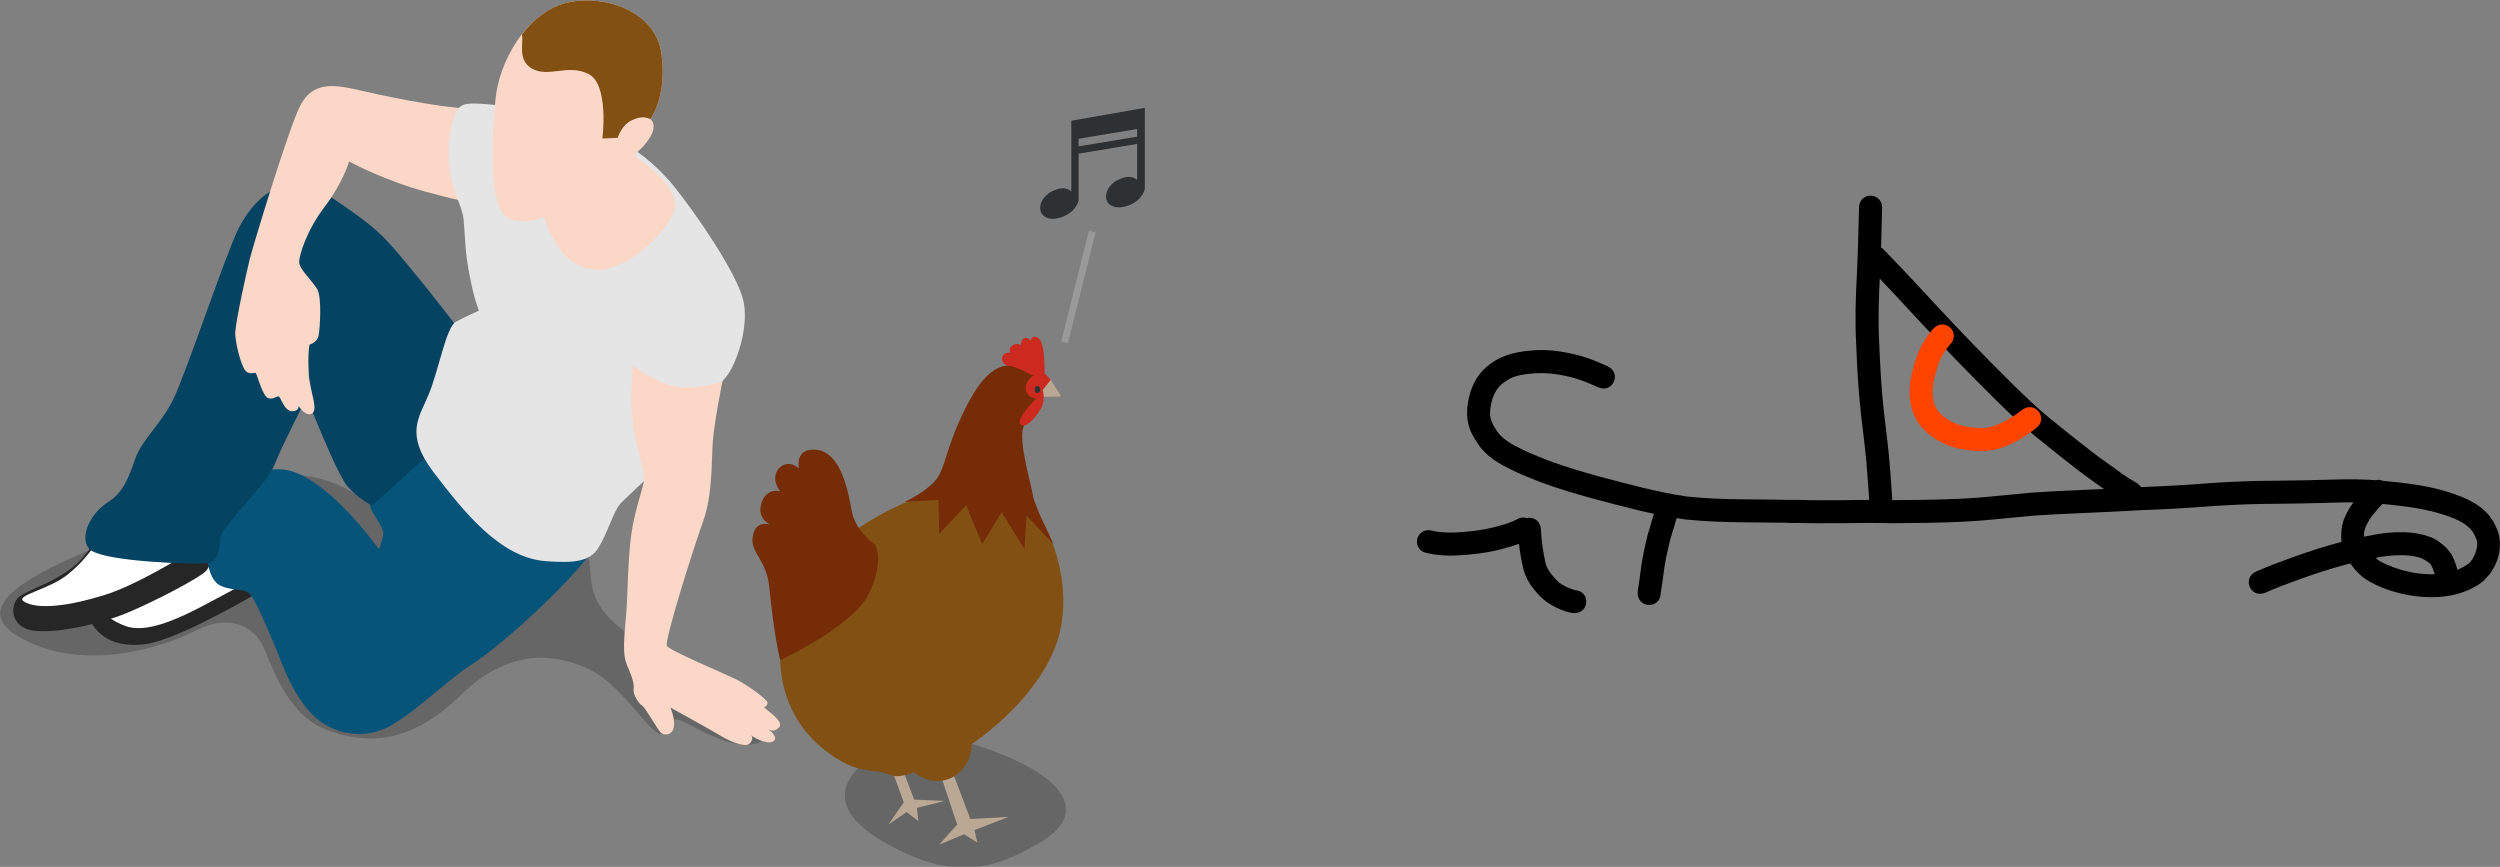 <?xml version="1.0" encoding="UTF-8" standalone="no"?>
<svg
   id="svg1880"
   version="1.1"
   viewBox="0 0 95.47 33.103"
   height="33.103mm"
   width="95.47mm"
   sodipodi:docname="10 jan li kute e waso..svg"
   inkscape:version="1.3 (0e150ed6c4, 2023-07-21)"
   xmlns:inkscape="http://www.inkscape.org/namespaces/inkscape"
   xmlns:sodipodi="http://sodipodi.sourceforge.net/DTD/sodipodi-0.dtd"
   xmlns="http://www.w3.org/2000/svg"
   xmlns:svg="http://www.w3.org/2000/svg"
   xmlns:rdf="http://www.w3.org/1999/02/22-rdf-syntax-ns#"
   xmlns:cc="http://creativecommons.org/ns#"
   xmlns:dc="http://purl.org/dc/elements/1.1/">
  <rect x="0" y="0" width="95.47" height="33.103" fill="#808080" stroke="none"/>
  <sodipodi:namedview
     id="namedview1"
     pagecolor="#ffffff"
     bordercolor="#000000"
     borderopacity="0.25"
     inkscape:showpageshadow="2"
     inkscape:pageopacity="0.0"
     inkscape:pagecheckerboard="0"
     inkscape:deskcolor="#d1d1d1"
     inkscape:document-units="mm"
     inkscape:zoom="2.8284271"
     inkscape:cx="203.82353"
     inkscape:cy="54.977552"
     inkscape:window-width="1920"
     inkscape:window-height="1051"
     inkscape:window-x="-9"
     inkscape:window-y="-9"
     inkscape:window-maximized="1"
     inkscape:current-layer="svg1880" />
  <defs
     id="defs1874">
    <inkscape:path-effect
       effect="fillet_chamfer"
       id="path-effect11"
       is_visible="true"
       lpeversion="1"
       nodesatellites_param="F,0,1,1,0,0.438,0,1 @ F,0,0,1,0,0,0,1 @ F,0,0,1,0,0,0,1 @ F,0,0,1,0,0,0,1 @ F,0,0,1,0,0,0,1 @ F,0,0,1,0,0,0,1 @ F,0,0,1,0,0,0,1 @ F,0,0,1,0,0,0,1 @ F,0,0,1,0,0,0,1 @ F,0,0,1,0,0,0,1 @ F,0,0,1,0,0,0,1 @ F,0,0,1,0,0,0,1 @ F,0,1,1,0,0.438,0,1"
       radius="0"
       unit="px"
       method="auto"
       mode="F"
       chamfer_steps="1"
       flexible="false"
       use_knot_distance="true"
       apply_no_radius="true"
       apply_with_radius="true"
       only_selected="false"
       hide_knots="false" />
    <inkscape:path-effect
       effect="fillet_chamfer"
       id="path-effect10"
       is_visible="true"
       lpeversion="1"
       nodesatellites_param="F,0,0,1,0,0,0,1 @ F,0,0,1,0,0,0,1 @ F,0,0,1,0,0,0,1 @ F,0,0,1,0,0,0,1 @ F,0,0,1,0,0,0,1 @ F,0,0,1,0,0,0,1 @ F,0,0,1,0,0,0,1 @ F,0,0,1,0,0,0,1 @ F,0,0,1,0,0,0,1 @ F,0,0,1,0,0,0,1 @ F,0,0,1,0,0,0,1 @ F,0,0,1,0,0,0,1 @ F,0,0,1,0,0,0,1"
       radius="0"
       unit="px"
       method="auto"
       mode="F"
       chamfer_steps="1"
       flexible="false"
       use_knot_distance="true"
       apply_no_radius="true"
       apply_with_radius="true"
       only_selected="false"
       hide_knots="false" />
  </defs>
  <g
     transform="translate(-58.869,-97.044)"
     id="layer1">
    <g
       transform="matrix(0.265,0,0,0.265,54.181,85.533)"
       id="g3018">
      <path
         style="opacity:0.2"
         d="m 21.1,135.6 c 8.8,4.6 19.7,1.3 24.8,-1.3 5.1,-2.6 8.3,-0.3 9.5,1.9 1.2,2.2 3.3,10 9.1,12.3 5.8,2.3 12.3,2.3 19.7,-5 7.5,-7.3 14.5,-5.5 18.6,-3.5 4.1,2 8,8.2 9.7,9.1 1.8,0.9 1.1,-2.8 3.4,-1.8 2.4,1.1 8.5,5.1 12,2.7 3.4,-2.5 -4.7,-7.5 -9.8,-9.8 -24.6,-11 -9,-14.8 -20.3,-22.6 -11.3,-7.8 -20.3,2.7 -28.3,-2.6 -8,-5.3 -17,-3.4 -24.7,1.4 -7.7,4.8 -36.9,12.3 -23.7,19.2 z"
         id="path2966" />
      <path
         style="fill:#262626"
         d="m 54.6,129 c -3.6,2.1 -12.3,6.9 -16.2,7.3 -4.8,0.5 -7.4,-1.6 -8.3,-5.1 -1.4,-5.2 18.2,-13.5 18.2,-13.5 z"
         id="path2968" />
      <path
         style="fill:#ffffff"
         d="m 52.8,127.7 c -4.5,2 -12.3,7.5 -16.9,6 -4.5,-1.6 -4.6,-4.4 -3.4,-6.7 2.4,-4.6 17.4,-7.2 17.4,-7.2 z"
         id="path2970" />
      <path
         style="fill:#262626"
         d="m 47,121.8 c 1.7,-0.2 1.3,2.9 0.4,3.9 -0.9,1 -7.6,4.5 -11.5,6.1 -3.9,1.6 -10.3,3 -13.5,2.5 -3.2,-0.5 -3.4,-3.7 -1.9,-4.9 1.6,-1.2 6.4,-2.4 9.2,-5.7 2,-2.4 4.6,-6.5 4.6,-6.5 z"
         id="path2972" />
      <path
         style="fill:#ffffff"
         d="m 45.1,123.1 c -2.1,1 -7.6,4.6 -12.4,6.1 -4.8,1.5 -9.6,2.2 -11.6,0.9 -1.3,-0.9 3.8,-1.7 6.5,-4 3.8,-3.1 5.1,-6.6 5.1,-6.6 z"
         id="path2974" />
      <path
         style="fill:#06547a"
         d="m 58.5,111.1 c -3,-0.3 -8.1,1.1 -9.9,6.2 -1.8,5.1 -1.2,9.7 1,10.6 2.2,0.9 3.5,0.1 4.4,1.5 0.9,1.4 3.3,7 4.5,10.1 1.2,3.1 3.2,6.4 5.5,8 2.3,1.6 6.2,2.7 10.2,0.4 4,-2.4 8,-6.5 11.6,-8.8 4.7,-3 14.9,-12.6 17.2,-16.3 2.3,-3.7 2.1,-6.2 2.1,-6.2 L 80.7,105.8 c 0,0 -9.5,9.1 -9.7,10.2 -0.2,1.1 2.2,3.3 1.9,4.6 -0.3,1.3 -0.6,2 -0.6,2 0,0 -7.7,-10.9 -13.8,-11.5 z"
         id="path2976" />
      <path
         style="fill:#06547a"
         d="m 80.3,108.2 -9,8.1 c 0,0 -2.3,-1.2 -3.7,-3 -1.6,-2.1 -5.7,-12.6 -5.7,-12.6 0,0 -3.6,7 -4.7,9.8 -1.1,2.8 -7.6,8.8 -7.8,10.5 -0.2,1.7 -0.1,3.4 -1.9,3.6 -1.8,0.2 -14.1,-0.2 -16.6,-1.8 -1.9,-1.2 -0.7,-5.1 2.5,-7.1 2,-1.3 2.8,-3.3 3.8,-6.2 1,-2.8 3.7,-4.9 5.5,-8.6 1.8,-3.7 7.3,-20.2 9.3,-24.4 2,-4 6.5,-9.2 13,-4.9 6.8,4.5 7.9,5.7 11.6,10.2 3.5,4.2 7.3,9.2 7.3,9.2 z"
         id="path2978" />
      <path
         style="opacity:0.2"
         d="m 80.3,108.2 -9,8.1 c 0,0 -2.3,-1.2 -3.7,-3 -1.6,-2.1 -5.7,-12.6 -5.7,-12.6 0,0 -3.6,7 -4.7,9.8 -1.1,2.8 -7.6,8.8 -7.8,10.5 -0.2,1.7 -0.1,3.4 -1.9,3.6 -1.8,0.2 -14.1,-0.2 -16.6,-1.8 -1.9,-1.2 -0.7,-5.1 2.5,-7.1 2,-1.3 2.8,-3.3 3.8,-6.2 1,-2.8 3.7,-4.9 5.5,-8.6 1.8,-3.7 7.3,-20.2 9.3,-24.4 2,-4 6.5,-9.2 13,-4.9 6.8,4.5 7.9,5.7 11.6,10.2 3.5,4.2 7.3,9.2 7.3,9.2 z"
         id="path2980" />
      <path
         style="fill:#fbd7c7"
         d="m 87.9,59.2 c -5,0.1 -13.4,-1.6 -17.7,-2.6 -4.3,-1 -7.6,-1.7 -9.5,2.6 -1.9,4.3 -6.6,19.9 -7,21.5 -0.4,1.6 -1.9,8.3 -2.1,10.5 -0.1,1.3 0.8,5 1.5,5.7 0.7,0.7 1.4,0 1.5,0.4 0.2,0.3 0.9,3.1 1.7,3.5 0.8,0.3 1.3,-0.4 1.6,-0.2 0.3,0.2 0.8,2.2 2,2.1 1,-0.1 0.8,-0.8 0.8,-0.8 0,0 0.9,1.5 1.8,1.2 1.2,-0.4 -0.1,-3.1 -0.3,-5.6 -0.2,-3.2 0.1,-4.4 0.1,-4.4 0,0 1.1,-0.3 1.3,-1.3 0.2,-1 0.5,-5.5 -0.2,-6.7 -0.7,-1.2 -2.6,-2.9 -2.6,-3.9 0,-1 1.1,-4.6 3.7,-8 2.6,-3.4 3.5,-6.5 3.5,-6.5 0,0 3.8,2.1 9.1,3.8 5.3,1.6 10.5,2.6 10.5,2.6 z"
         id="path2982" />
      <path
         style="fill:#e5e5e5"
         d="m 95.9,60.7 c -3.3,-0.8 -4.1,-1.9 -7.5,-2.2 -3.4,-0.3 -4.2,-0.2 -4.9,0.9 -0.7,1.1 -1.5,5 -1,8.5 0.5,3.5 1.8,5.2 2,7.2 0.2,2 0.2,5 0.9,8.2 0.6,3.2 1.3,4.9 1.3,4.9 0,0 -2,0.9 -3.3,1.6 -1.4,0.7 -2.5,7 -3.9,10.4 -1.4,3.4 -3.5,5.7 0.6,11.2 4.5,5.9 9.7,12.4 16.2,12.9 4,0.3 6.4,0.1 7.6,-1.9 1.3,-2 2.2,-5.3 3.2,-6.4 1,-1.1 12.1,-11.1 13.2,-13.6 1.1,-2.5 0.3,-2.7 1.9,-4.5 1.6,-1.8 3.5,-7.4 2.6,-11.2 -0.9,-3.8 -6.7,-12.4 -10.3,-16.8 -8.1,-9.6 -18.6,-9.2 -18.6,-9.2 z"
         id="path2984" />
      <path
         style="fill:#fbd7c7"
         d="m 108.8,64.6 c 0,0 0.1,1.3 1.5,2.2 1.4,0.9 4.6,3.8 4.7,6.2 0.1,2.4 -6.3,9.7 -11.6,9.3 -5.3,-0.4 -7.5,-7.3 -7.4,-8.6 0.1,-1.3 5.4,-9.6 5.4,-9.6 z"
         id="path2986" />
      <path
         style="fill:#fbd7c7"
         d="m 111.4,60.6 c 0,0 1.6,1 -1,3.9 -2.6,2.8 -3.3,1.9 -3.3,1.9 0,0 -0.7,3.8 -4.5,5.6 -3.8,1.8 -9.9,4.9 -12.3,2.4 -2.2,-2.3 -1.7,-11.4 -1.2,-16.7 0.5,-5.3 4.3,-12.2 10,-13.8 5.2,-1.4 13,0.9 13.9,7.2 0.9,6.3 -1.6,9.5 -1.6,9.5 z"
         id="path2988" />
      <path
         style="fill:#825012"
         d="m 111.4,60.6 c 0,0 0,0 0,0 0,0 2.5,-3.2 1.6,-9.5 -0.9,-6.3 -8.7,-8.6 -13.9,-7.2 -2.5,0.7 -4.6,2.4 -6.2,4.5 0.3,1.2 -0.7,3.6 1.4,4.9 2.4,1.4 5.2,-0.7 8.2,0.8 3,1.5 2,9.3 2,9.3 l 2.2,-0.1 c 0,0 0.6,-2 2.2,-2.6 1.1,-0.5 1.9,-0.4 2.5,-0.1 z"
         id="path2990" />
      <path
         style="fill:#fbd7c7"
         d="m 108.9,96.1 c 0,0 3.6,2.8 6.7,3.1 3.1,0.3 6.2,-0.8 6.2,-0.8 0,0 -1.2,5.9 -1.4,8.8 -0.2,2.9 0,7.5 -1.4,11.4 -1.4,3.9 -5.6,17.2 -5.2,17.9 0.3,0.7 8.8,4.2 10.3,5 1.5,0.8 4.1,2.7 4.2,3.2 0,0.1 0,0.4 -0.5,0.7 1,0.8 2.8,2.1 2.2,2.8 -0.5,0.6 -1.1,0.6 -1.5,0.4 0.1,0.1 1.2,0.9 0.8,1.5 -0.7,0.8 -2.5,-0.1 -3.4,-0.7 0.3,0.3 0.3,0.7 -0.2,1.2 -0.6,0.6 -2.8,-0.3 -4.1,-1.1 -1.3,-0.8 -7.3,-4.1 -7.3,-4.1 0,0 0.7,1.6 0.5,2.8 -0.2,1.2 -1.4,1.3 -1.9,0.8 -0.5,-0.5 -2.2,-3.6 -2.7,-3.9 -0.5,-0.3 -1.3,-1.6 -1.2,-2.3 0.1,-0.7 -0.1,-1.5 -0.7,-2.9 -0.6,-1.4 -0.9,-2 -0.5,-6.5 0.5,-4.5 0.2,-10.7 1.3,-15.3 0.7,-3.2 1.6,-5.2 1.4,-6.2 -0.1,-1 -1.7,-5.8 -1.8,-9.8 -0.1,-3.1 0.2,-6 0.2,-6 z"
         id="path2992" />
      <path
         style="fill:#fbd7c7"
         d="M 127.3,144.3"
         id="path2994" />
    </g>
    <g
       transform="matrix(0.265,0,0,0.265,83.682,109.425)"
       id="g3078">
      <polygon
         style="fill:#baa794"
         points="57.7,7.9 59.3,10.4 55.9,10.5 "
         id="polygon3060" />
      <path
         style="opacity:0.2"
         d="m 33,61.7 c -6.5,4 -7,8.7 1.4,13.3 9.2,5 14.7,3.9 21.8,-0.3 6.3,-3.6 4.9,-8.6 -5.7,-12.8 C 42,58.5 37.6,58.9 33,61.7 Z"
         id="path3062" />
      <polygon
         style="fill:#baa794"
         points="37,70.3 38.7,71.6 38.5,69.7 42.5,68.7 38.1,68.5 36.3,63.8 34.9,64.2 36.6,68.9 34.4,72.1 "
         id="polygon3064" />
      <polygon
         style="fill:#baa794"
         points="45.3,73.5 47.2,74.7 46.8,72.9 51.7,71 46.2,71.3 43.7,64.7 42.1,65.5 44.3,72.1 41.7,75 "
         id="polygon3066" />
      <path
         style="fill:#825012"
         d="m 40.9,24.3 c -5.1,1.3 -10.8,4.8 -12.4,6.3 -1.6,1.5 -9.7,6.5 -9.7,17.4 0,4.1 1.4,10.8 9,15.1 2,1.1 4.1,1.3 5.3,1.4 1,0.1 1.8,0.8 3,0.6 1.9,-0.3 1.9,-0.6 1.9,-0.6 0,0 2.2,2 4.9,1.1 3.5,-1.2 3.5,-5.1 3.5,-5.1 0,0 11.2,-7.3 12.9,-17.1 1.4,-8 -2.5,-15.5 -4.3,-17.3 -1.7,-2 -9,-3.2 -14.1,-1.8 z"
         id="path3068" />
      <path
         style="fill:#762c07"
         d="m 55,6.6 c -3.4,-1.3 -6,-1.3 -9.3,5.1 -3.2,6.2 -3,9.2 -4.7,11 -1.7,1.8 -4.3,2.9 -4.3,2.9 l 4.9,-0.3 0.1,4.9 3.9,-4.1 2.3,5.6 2.8,-4.6 3.3,5.3 0.3,-4.8 3.9,4.1 c 0,0 -2.8,-5.6 -3,-7.1 C 55,23.1 53,16.7 53.9,14.7 54.8,12.7 58,7.8 55,6.6 Z"
         id="path3070" />
      <path
         style="fill:#762c07"
         d="m 24,18.1 c -3.2,-0.3 -2.5,2.7 -2.5,2.7 0,0 -1.5,-1.5 -2.9,0 -1.3,1.5 0.2,3.3 0.2,3.3 0,0 -1.8,-0.6 -2.6,1.4 -1,2.5 1.2,3.4 1.2,3.4 0,0 -2.4,-0.9 -2.6,2.1 -0.1,2 2,3.1 2.4,6.7 0.8,7.9 1.6,10.7 1.6,10.7 0,0 10.7,-4.9 12.9,-9.8 2.2,-4.9 0.7,-6.9 0.7,-6.9 0,0 -2.8,-1.9 -3.3,-4.8 C 28.6,24 27.5,18.4 24,18.1 Z"
         id="path3072" />
      <path
         style="fill:#cc291f"
         d="M 55.3,7.4 C 55,7.4 53,6.1 51.8,6 50.6,5.8 50.6,4.8 51,4.4 51.3,4 52,4.1 52,4.1 c 0,0 -0.4,-0.5 0.2,-1 0.7,-0.5 1.3,-0.1 1.3,-0.1 0,0 -0.1,-0.7 0.5,-1 0.5,-0.2 0.9,0.4 0.9,0.4 0,0 0.1,-1 1.1,-0.4 1,0.6 0.9,5.1 0.9,5.1 L 57.8,8 56.6,9.5 c 0,0 0.5,1.2 -0.2,2.6 -0.8,1.4 -2.3,3.1 -3,2.3 -0.7,-0.8 2.3,-3.7 2.3,-3.7 0,0 -1.2,0 -1.5,-1.2 -0.3,-1.2 1.1,-2.1 1.1,-2.1 z"
         id="path3074" />
      <path
         style="fill:#2d3134"
         d="m 55.8,8.9 c -0.5,0.1 -0.4,1.1 0.1,1 0.6,-0.1 0.4,-1.1 -0.1,-1 z"
         id="path3076" />
    </g>
    <rect
       style="fill:#999999;stroke-width:0.132"
       x="123.099"
       y="78.373"
       transform="rotate(14.017)"
       width="0.265"
       height="4.366"
       id="rect3097" />
    <path
       style="clip-rule:evenodd;fill:#2d3134;fill-rule:evenodd;stroke-width:0.132"
       d="m 102.571,101.165 -2.791,0.489 v 2.699 c -0.093,-0.079 -0.185,-0.119 -0.317,-0.119 -0.132,0 -0.251,0.04 -0.397,0.106 -0.146,0.066 -0.251,0.159 -0.344,0.278 -0.093,0.119 -0.132,0.251 -0.132,0.384 0.013,0.119 0.053,0.225 0.146,0.291 0.079,0.066 0.185,0.106 0.317,0.106 0.132,0 0.291,-0.026 0.437,-0.093 0.146,-0.066 0.291,-0.159 0.384,-0.265 0.093,-0.119 0.185,-0.251 0.185,-0.384 v -1.746 l 2.236,-0.37 v 1.376 c -0.093,-0.079 -0.185,-0.119 -0.318,-0.119 -0.132,0 -0.251,0.04 -0.397,0.106 -0.146,0.066 -0.251,0.159 -0.344,0.278 -0.093,0.119 -0.132,0.251 -0.132,0.384 0.013,0.119 0.053,0.225 0.146,0.291 0.093,0.066 0.198,0.106 0.331,0.106 0.132,0 0.291,-0.026 0.437,-0.093 0.146,-0.066 0.291,-0.159 0.384,-0.265 0.093,-0.119 0.185,-0.251 0.185,-0.384 v -3.056 z m -0.278,1.098 -2.236,0.37 v -0.291 l 2.236,-0.37 z"
       id="path3107" />
  </g>
  <path
     style="fill:#000000;fill-opacity:1;fill-rule:nonzero;stroke:none;stroke-width:0.265"
     id="path1"
     d="m 90.501,18.474 c -0.263,0.267 -0.525,0.541 -0.73,0.857 -0.059,0.09 -0.109,0.186 -0.163,0.279 -0.043,0.106 -0.099,0.208 -0.13,0.319 -0.101,0.362 -0.102,0.771 0.026,1.127 0.123,0.342 0.223,0.427 0.44,0.709 0.102,0.096 0.192,0.205 0.305,0.287 0.532,0.389 1.302,0.619 1.949,0.71 0.166,0.023 0.335,0.028 0.502,0.042 0.605,0.017 1.206,-0.072 1.746,-0.361 0.12,-0.064 0.239,-0.132 0.343,-0.219 0.113,-0.093 0.202,-0.211 0.303,-0.317 0.068,-0.116 0.147,-0.226 0.203,-0.348 0.145,-0.315 0.21,-0.679 0.154,-1.022 -0.045,-0.271 -0.119,-0.385 -0.234,-0.625 -0.068,-0.093 -0.127,-0.192 -0.204,-0.278 -0.444,-0.495 -1.085,-0.712 -1.7,-0.9 -0.769,-0.215 -1.565,-0.305 -2.358,-0.375 -0.632,-0.066 -1.266,-0.061 -1.9,-0.044 -0.698,0.024 -1.396,0.034 -2.095,0.042 -0.858,1.2e-5 -1.714,0.035 -2.57,0.093 -0.871,0.071 -1.743,0.119 -2.616,0.15 -0.797,0.044 -1.595,0.087 -2.393,0.117 -0.594,0.022 -1.187,0.057 -1.781,0.095 -0.527,0.05 -1.054,0.097 -1.581,0.15 -0.569,0.059 -1.141,0.086 -1.712,0.106 -0.487,0.016 -0.974,0.022 -1.46,0.027 -0.24,0.002 -0.479,0.004 -0.719,0.005 -0.622,0.002 -0.619,0.882 0.003,0.88 v 0 c 0.242,-9e-4 0.483,-0.002 0.725,-0.005 0.494,-0.005 0.988,-0.011 1.482,-0.027 0.591,-0.021 1.181,-0.048 1.77,-0.11 0.516,-0.052 1.033,-0.098 1.549,-0.147 0.586,-0.037 1.172,-0.072 1.758,-0.094 0.797,-0.03 1.594,-0.073 2.391,-0.117 0.883,-0.032 1.764,-0.08 2.645,-0.151 0.839,-0.057 1.679,-0.091 2.52,-0.091 0.703,-0.008 1.406,-0.018 2.109,-0.043 0.6,-0.016 1.2,-0.022 1.799,0.041 0.733,0.064 1.468,0.145 2.18,0.34 0.433,0.13 0.924,0.272 1.259,0.596 0.042,0.04 0.075,0.088 0.113,0.133 0.072,0.135 0.172,0.293 0.172,0.453 8.2e-5,0.197 -0.076,0.394 -0.165,0.565 -0.043,0.055 -0.076,0.119 -0.128,0.166 -0.07,0.063 -0.152,0.111 -0.233,0.158 -0.398,0.23 -0.852,0.289 -1.306,0.282 -0.135,-0.01 -0.271,-0.012 -0.406,-0.029 -0.424,-0.056 -0.844,-0.176 -1.235,-0.349 -0.098,-0.043 -0.196,-0.086 -0.285,-0.145 -0.079,-0.053 -0.142,-0.125 -0.212,-0.188 -0.111,-0.13 -0.204,-0.219 -0.274,-0.376 -0.077,-0.172 -0.102,-0.406 -0.06,-0.591 0.016,-0.07 0.049,-0.135 0.074,-0.202 0.038,-0.068 0.072,-0.137 0.114,-0.203 0.177,-0.278 0.409,-0.515 0.639,-0.749 0.44,-0.44 -0.182,-1.062 -0.622,-0.622 z" />
  <path
     style="fill:#000000;fill-opacity:1;fill-rule:nonzero;stroke:none;stroke-width:0.265"
     d="m 68.748,14.371 c -0.015,0.68 -0.048,1.972 -0.082,2.562 -0.046,0.887 -0.077,1.776 -0.028,2.664 0.037,0.917 0.084,1.835 0.191,2.748 0.089,0.764 0.191,1.526 0.241,2.294 0.026,0.408 0.072,0.817 0.07,1.226 0,0.622 0.88,0.622 0.88,0 l -3e-6,10e-7 c 0.003,-0.429 -0.044,-0.856 -0.071,-1.283 -0.051,-0.783 -0.155,-1.56 -0.245,-2.338 -0.105,-0.89 -0.149,-1.786 -0.186,-2.682 -0.048,-0.861 -0.017,-1.722 0.028,-2.583 0.035,-0.596 0.068,-1.901 0.083,-2.584 0.005,-0.241 -0.186,-0.442 -0.428,-0.449 l -0.005,-1.32e-4 c -0.242,-0.006 -0.441,0.184 -0.447,0.426 z"
     id="path9"
     sodipodi:nodetypes="ccccccsscccccc"
     inkscape:path-effect="#path-effect11"
     inkscape:original-d="m 68.7579,13.933123 c 0,0 -0.04397,2.179366 -0.09195,2.999244 -0.04625,0.887457 -0.07737,1.776015 -0.02829,2.664294 0.03749,0.917328 0.08362,1.835258 0.19095,2.747526 0.08878,0.763659 0.191039,1.525984 0.241374,2.293545 0.0264,0.408453 0.07187,0.816663 0.06962,1.226224 0,0.622254 0.879999,0.622254 0.879999,0 l -3e-6,10e-7 c 0.0032,-0.428547 -0.04389,-0.855606 -0.07145,-1.282933 -0.05103,-0.78259 -0.154929,-1.559861 -0.24543,-2.338451 -0.104664,-0.890441 -0.149278,-1.786438 -0.185796,-2.681807 -0.04804,-0.861051 -0.01706,-1.722327 0.02783,-2.582564 0.0484,-0.82725 0.09283,-3.021377 0.09283,-3.021377 z"
     transform="translate(2.245,-6.475)" />
  <path
     style="fill:#000000;fill-opacity:1;fill-rule:nonzero;stroke:none;stroke-width:0.265"
     d="m 68.605,19.096 c -0.676,-0.017 -1.352,-0.024 -2.027,-0.028 -0.715,-0.005 -1.432,-0.032 -2.143,-0.105 -1.143,-0.165 -2.259,-0.475 -3.373,-0.769 -0.644,-0.18 -1.288,-0.365 -1.915,-0.601 -0.246,-0.093 -0.487,-0.194 -0.729,-0.295 -0.387,-0.186 -0.807,-0.354 -1.114,-0.666 -0.041,-0.041 -0.075,-0.089 -0.112,-0.133 -0.118,-0.175 -0.239,-0.364 -0.279,-0.576 -0.022,-0.118 -0.007,-0.207 0.002,-0.328 0.045,-0.34 0.155,-0.67 0.413,-0.909 0.044,-0.041 0.096,-0.072 0.144,-0.108 0.142,-0.09 0.189,-0.131 0.348,-0.186 0.295,-0.103 0.621,-0.125 0.929,-0.143 0.468,-0.013 0.929,0.068 1.379,0.189 0.307,0.093 0.602,0.215 0.892,0.348 0.565,0.26 0.933,-0.54 0.367,-0.8 v 0 c -0.336,-0.154 -0.679,-0.294 -1.034,-0.399 -0.541,-0.142 -1.095,-0.238 -1.658,-0.217 -0.651,0.042 -1.239,0.124 -1.779,0.524 -0.087,0.073 -0.18,0.14 -0.26,0.22 -0.387,0.389 -0.563,0.911 -0.622,1.445 -0.006,0.291 -0.026,0.35 0.039,0.629 0.076,0.329 0.261,0.623 0.458,0.891 0.066,0.072 0.127,0.149 0.197,0.217 0.382,0.371 0.877,0.593 1.353,0.813 0.263,0.109 0.501,0.21 0.768,0.31 0.65,0.244 1.319,0.437 1.987,0.623 1.159,0.306 2.319,0.628 3.509,0.794 0.739,0.074 1.483,0.105 2.226,0.11 0.67,0.004 1.362,0.015 2.033,0.021"
     id="path2"
     sodipodi:nodetypes="ccccscscscscscccsscccscscscscccc" />
  <path
     style="fill:#000000;fill-opacity:1;fill-rule:nonzero;stroke:none;stroke-width:0.265"
     id="path3"
     d="m 63.42,22.637 c 0.053,-0.293 0.087,-0.59 0.128,-0.885 0.051,-0.384 0.142,-0.76 0.232,-1.136 0.064,-0.22 0.131,-0.438 0.197,-0.658 0.029,-0.105 0.063,-0.209 0.102,-0.311 0.215,-0.584 -0.611,-0.888 -0.826,-0.304 v 0 c -0.044,0.12 -0.085,0.242 -0.119,0.365 -0.07,0.234 -0.142,0.467 -0.209,0.702 -0.098,0.404 -0.193,0.809 -0.249,1.222 -0.029,0.207 -0.056,0.414 -0.085,0.621 -0.013,0.091 -0.031,0.181 -0.042,0.272 -0.005,0.037 -0.006,0.074 -0.009,0.112 0,0.622 0.88,0.622 0.88,0 z" />
  <path
     style="fill:#000000;fill-opacity:1;fill-rule:nonzero;stroke:none;stroke-width:0.265"
     id="path4"
     d="m 60.112,22.534 c 0.005,-0.001 0.019,-0.002 0.015,-0.004 -0.019,-0.01 -0.04,-0.013 -0.06,-0.02 -0.07,-0.025 -0.199,-0.071 -0.262,-0.101 -0.082,-0.039 -0.19,-0.113 -0.264,-0.16 -0.178,-0.169 -0.392,-0.403 -0.485,-0.634 -0.019,-0.047 -0.029,-0.097 -0.043,-0.146 -0.089,-0.411 -0.15,-0.831 -0.169,-1.251 -0.031,-0.621 -0.91,-0.578 -0.879,0.044 v 0 c 0.026,0.501 0.093,1.002 0.214,1.489 0.034,0.093 0.061,0.19 0.101,0.28 0.116,0.263 0.365,0.582 0.572,0.778 0.068,0.065 0.145,0.122 0.217,0.183 0.065,0.041 0.128,0.084 0.194,0.122 0.212,0.121 0.473,0.235 0.714,0.284 0.044,0.009 0.09,0.011 0.134,0.017 0.622,0 0.622,-0.88 0,-0.88 z" />
  <path
     style="fill:#000000;fill-opacity:1;fill-rule:nonzero;stroke:none;stroke-width:0.265"
     id="path5"
     d="m 57.89,19.853 c -0.269,0.137 -0.567,0.209 -0.857,0.285 -0.469,0.117 -0.952,0.171 -1.434,0.194 -0.309,0.014 -0.621,0.004 -0.923,-0.07 -0.606,-0.14 -0.805,0.717 -0.198,0.857 v 0 c 0.382,0.085 0.773,0.114 1.165,0.092 0.543,-0.028 1.086,-0.087 1.614,-0.221 0.384,-0.101 0.778,-0.199 1.122,-0.404 0.518,-0.345 0.03,-1.077 -0.488,-0.732 z" />
  <path
     style="fill:#000000;fill-opacity:1;fill-rule:nonzero;stroke:none;stroke-width:0.265"
     id="path6"
     d="m 71.294,10.134 c 0.644,0.658 1.269,1.334 1.895,2.009 0.985,1.066 1.994,2.11 3.026,3.13 0.132,0.129 0.264,0.258 0.397,0.386 0.276,0.265 0.417,0.4 0.701,0.651 0.29,0.256 0.59,0.499 0.894,0.739 0.366,0.297 0.737,0.588 1.11,0.877 0.335,0.263 0.688,0.502 1.033,0.751 0.244,0.197 0.514,0.355 0.781,0.517 0.532,0.324 0.989,-0.428 0.458,-0.752 v 0 C 81.341,18.291 81.09,18.146 80.865,17.963 80.528,17.72 80.183,17.487 79.857,17.23 79.486,16.942 79.117,16.653 78.753,16.358 78.465,16.13 78.179,15.9 77.904,15.657 77.628,15.413 77.495,15.286 77.226,15.027 77.095,14.901 76.965,14.774 76.834,14.647 75.811,13.636 74.811,12.6 73.834,11.544 73.209,10.87 72.584,10.194 71.941,9.537 71.519,9.079 70.872,9.676 71.294,10.134 Z" />
  <path
     style="fill:#000000;fill-opacity:1;fill-rule:nonzero;stroke:none;stroke-width:0.265"
     id="path7"
     d="m 93.887,22.086 c -0.007,-0.232 -0.07,-0.464 -0.158,-0.678 -0.032,-0.078 -0.062,-0.159 -0.107,-0.23 -0.063,-0.099 -0.144,-0.185 -0.216,-0.277 C 93.133,20.685 93.062,20.593 92.716,20.475 92.184,20.294 91.545,20.297 90.995,20.367 c -0.245,0.031 -0.486,0.087 -0.729,0.13 -1.195,0.238 -2.346,0.636 -3.482,1.069 -0.43,0.174 -0.225,0.088 -0.616,0.256 -0.572,0.245 -0.226,1.054 0.346,0.809 v 0 c 0.369,-0.158 0.175,-0.077 0.583,-0.242 1.085,-0.414 2.185,-0.796 3.326,-1.025 0.21,-0.039 0.419,-0.089 0.631,-0.118 0.387,-0.053 0.912,-0.074 1.296,0.032 0.182,0.05 0.237,0.098 0.384,0.192 0.031,0.03 0.069,0.054 0.094,0.089 0.054,0.074 0.096,0.211 0.124,0.295 0.025,0.076 0.054,0.152 0.054,0.233 0,0.622 0.88,0.622 0.88,0 z" />
  <path
     style="fill:#ff4400;fill-opacity:1;fill-rule:nonzero;stroke:none;stroke-width:0.265"
     id="path8"
     d="m 73.841,12.538 c -0.201,0.216 -0.367,0.464 -0.498,0.729 -0.037,0.075 -0.07,0.153 -0.105,0.229 -0.103,0.263 -0.178,0.536 -0.237,0.812 -0.019,0.087 -0.038,0.174 -0.05,0.261 -0.034,0.24 -0.027,0.313 -0.028,0.55 0.031,0.364 0.122,0.719 0.33,1.025 0.131,0.193 0.209,0.251 0.375,0.411 0.281,0.237 0.607,0.413 0.959,0.519 0.237,0.071 0.338,0.08 0.578,0.119 0.339,0.041 0.682,0.052 1.017,-0.024 0.192,-0.044 0.287,-0.085 0.468,-0.153 0.331,-0.141 0.64,-0.326 0.931,-0.536 0.115,-0.086 0.061,-0.046 0.162,-0.119 0.504,-0.365 -0.012,-1.078 -0.516,-0.713 v 0 c -0.108,0.078 -0.053,0.038 -0.164,0.121 -0.225,0.166 -0.467,0.309 -0.722,0.424 -0.152,0.058 -0.305,0.12 -0.468,0.142 -0.19,0.026 -0.381,0.004 -0.571,-0.011 -0.154,-0.023 -0.268,-0.035 -0.418,-0.078 -0.237,-0.067 -0.461,-0.178 -0.653,-0.332 -0.111,-0.1 -0.228,-0.2 -0.3,-0.335 -0.075,-0.141 -0.103,-0.302 -0.128,-0.457 -7.93e-4,-0.142 -0.006,-0.244 0.013,-0.386 0.01,-0.077 0.027,-0.152 0.043,-0.228 0.046,-0.22 0.104,-0.437 0.182,-0.648 0.026,-0.059 0.051,-0.119 0.079,-0.177 0.091,-0.188 0.206,-0.365 0.344,-0.521 0.44,-0.44 -0.182,-1.062 -0.622,-0.622 z" />
  <path
     style="fill:#000000;fill-opacity:1;fill-rule:nonzero;stroke:none;stroke-width:0.265"
     id="path10"
     d="m 68.432,19.969 c 0.027,0 0.053,0 0.08,0 0.048,0 0.097,0 0.145,0 0.096,-1.24e-4 0.192,0.004 0.287,0.007 0.171,0.004 0.342,0.005 0.513,0.006 0.161,1.52e-4 0.323,-0.001 0.484,-0.002 0.168,-6.88e-4 0.335,-8.99e-4 0.503,-0.001 0.159,3.17e-4 0.318,-0.003 0.477,-0.006 0.146,-0.002 0.291,-0.003 0.437,-0.003 0.137,-7.14e-4 0.275,8.73e-4 0.412,0.002 0.07,5.82e-4 0.139,0.001 0.209,0.002 0.04,2.27e-4 0.081,2.91e-4 0.121,3.44e-4 0.015,2e-5 0.03,3.2e-5 0.044,4.3e-5 0.622,5.03e-4 0.623,-0.88 7.94e-4,-0.88 v 0 c -0.015,-1.2e-5 -0.029,-2.4e-5 -0.044,-4.3e-5 -0.039,-5.5e-5 -0.078,-1.23e-4 -0.117,-3.44e-4 -0.069,-3.97e-4 -0.137,-9.79e-4 -0.206,-0.002 -0.141,-0.001 -0.282,-0.003 -0.423,-0.002 -0.149,5.56e-4 -0.298,0.001 -0.447,0.004 -0.155,0.002 -0.309,0.006 -0.464,0.006 -0.169,1.81e-4 -0.337,3.97e-4 -0.506,0.001 -0.158,6.88e-4 -0.317,0.002 -0.475,0.002 -0.166,-0.001 -0.331,-0.002 -0.497,-0.006 -0.103,-0.003 -0.206,-0.007 -0.309,-0.007 -0.048,0 -0.097,0 -0.145,0 -0.027,0 -0.053,0 -0.08,0 -0.622,0 -0.622,0.88 0,0.88 z" />
</svg>
